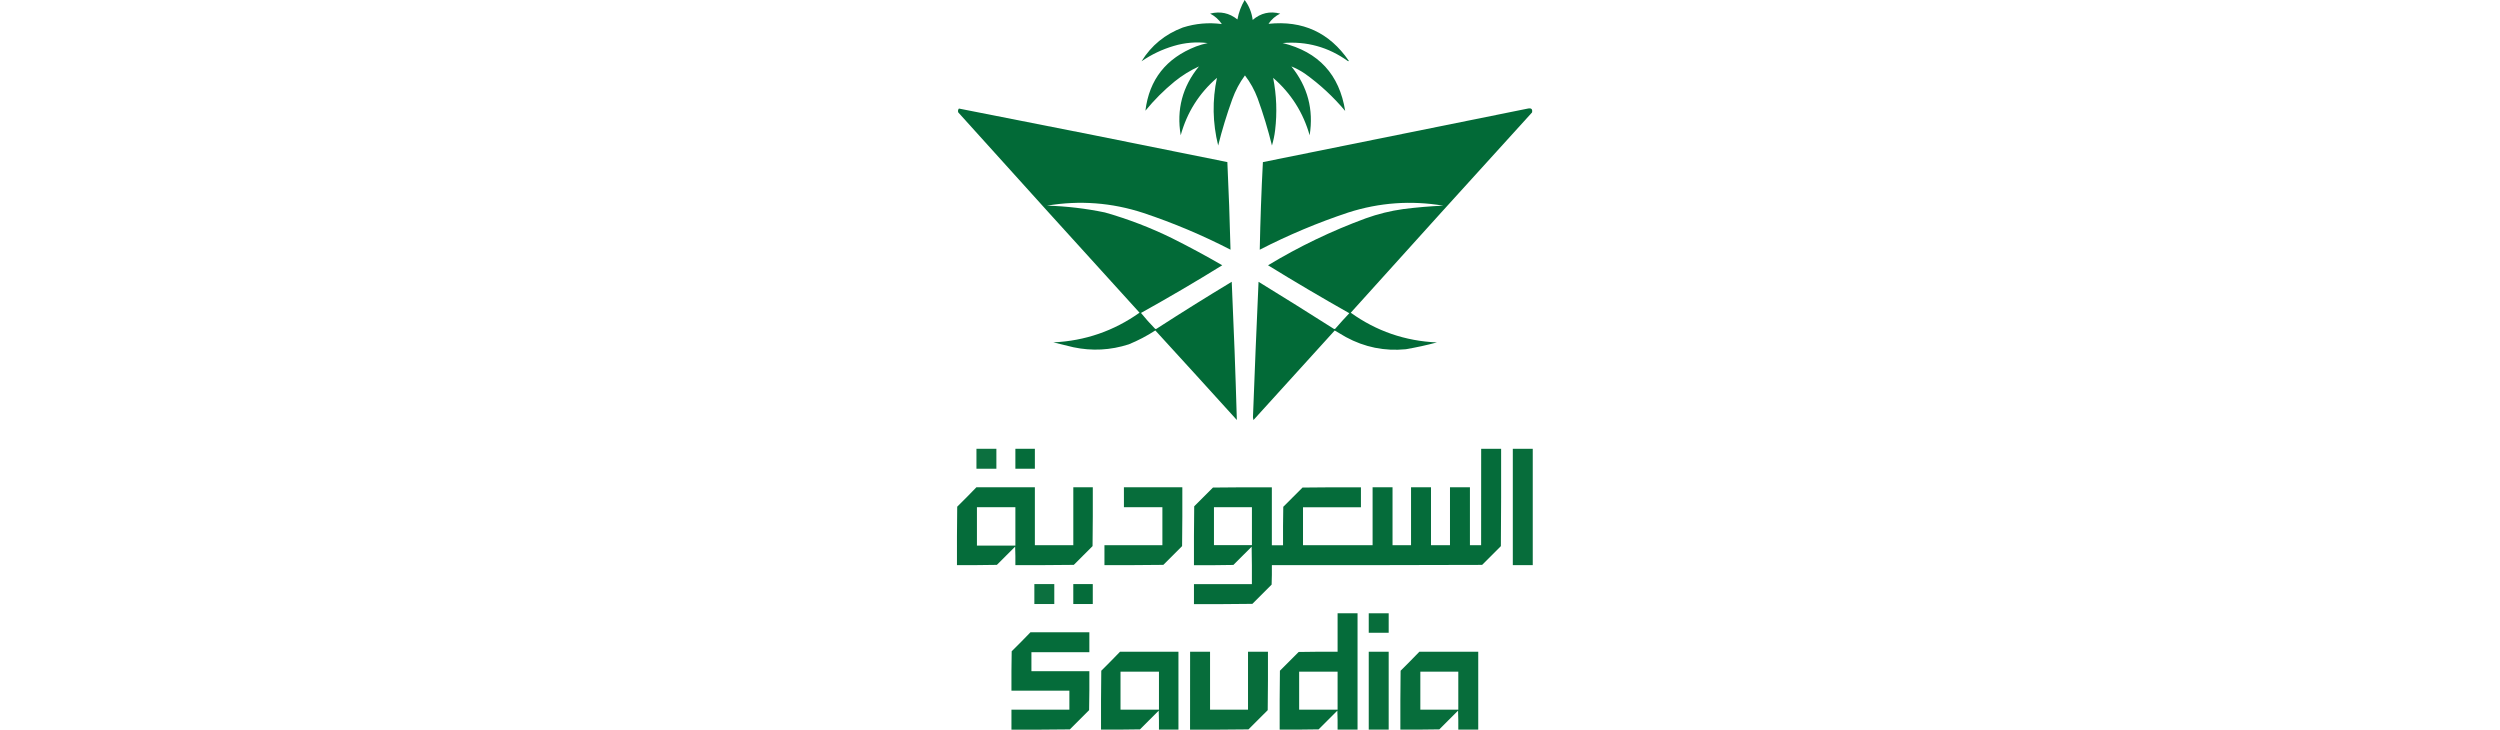 <svg width="209" height="61" viewBox="0 0 209 61" fill="none" xmlns="http://www.w3.org/2000/svg">
<g clip-path="url(#clip0_927_7600)">
<path opacity="0.97" fill-rule="evenodd" clip-rule="evenodd" d="M104.052 0C104.422 0.491 104.645 1.045 104.724 1.667C105.395 1.09 106.16 0.913 107.023 1.138C106.623 1.336 106.296 1.62 106.046 1.992C108.906 1.692 111.144 2.724 112.761 5.084C112.741 5.125 112.714 5.132 112.68 5.104C111.049 3.932 109.231 3.43 107.228 3.598C110.233 4.337 111.975 6.229 112.457 9.275C111.464 8.092 110.347 7.056 109.1 6.163C108.738 5.915 108.359 5.711 107.959 5.552C109.322 7.242 109.831 9.159 109.486 11.31C108.945 9.402 107.927 7.801 106.435 6.508C106.721 7.96 106.776 9.425 106.598 10.904C106.546 11.333 106.458 11.753 106.335 12.165C106.006 10.829 105.606 9.511 105.136 8.216C104.877 7.524 104.524 6.885 104.077 6.304C103.629 6.915 103.277 7.578 103.018 8.298C102.56 9.568 102.164 10.858 101.839 12.165C101.371 10.275 101.337 8.389 101.737 6.508C100.245 7.796 99.234 9.395 98.707 11.31C98.343 9.157 98.852 7.237 100.233 5.552C99.507 5.884 98.827 6.306 98.198 6.813C97.303 7.544 96.49 8.36 95.756 9.255C96.076 6.651 97.487 4.861 99.988 3.884C100.306 3.764 100.631 3.671 100.965 3.601C99.999 3.482 99.05 3.564 98.116 3.844C97.151 4.13 96.256 4.557 95.431 5.125C96.249 3.8 97.401 2.858 98.891 2.297C99.956 1.96 101.042 1.865 102.146 2.013C101.896 1.638 101.571 1.345 101.169 1.138C102.012 0.922 102.773 1.084 103.448 1.626C103.554 1.049 103.757 0.507 104.052 0Z" fill="#006936"/>
<path opacity="0.99" fill-rule="evenodd" clip-rule="evenodd" d="M80.166 9.075C87.653 10.538 95.133 12.03 102.607 13.55C102.723 15.997 102.809 18.436 102.871 20.874C100.522 19.663 98.094 18.639 95.588 17.803C92.953 16.939 90.268 16.735 87.53 17.192C89.161 17.239 90.777 17.43 92.374 17.762C94.311 18.312 96.183 19.032 97.989 19.918C99.411 20.629 100.808 21.383 102.18 22.176C99.949 23.557 97.682 24.886 95.386 26.162C95.756 26.621 96.149 27.062 96.565 27.484C96.606 27.512 96.646 27.512 96.687 27.484C98.761 26.144 100.856 24.833 102.973 23.557C103.148 27.412 103.291 31.264 103.4 35.112C101.137 32.611 98.866 30.117 96.585 27.625C95.885 28.08 95.145 28.468 94.368 28.786C92.841 29.279 91.297 29.361 89.729 29.029C89.175 28.886 88.618 28.752 88.062 28.622C90.711 28.497 93.109 27.671 95.265 26.14C90.2 20.57 85.145 14.988 80.109 9.395C80.068 9.277 80.089 9.168 80.166 9.075Z" fill="#006936"/>
<path opacity="0.99" fill-rule="evenodd" clip-rule="evenodd" d="M127.734 9.075C128.018 9.014 128.133 9.123 128.079 9.4C123.011 14.97 117.959 20.551 112.923 26.144C115.072 27.684 117.473 28.511 120.126 28.627C119.267 28.857 118.397 29.045 117.523 29.197C115.749 29.368 114.081 29.029 112.518 28.18C112.207 27.995 111.894 27.814 111.582 27.63C109.315 30.126 107.051 32.623 104.788 35.117L104.747 34.892C104.888 31.114 105.045 27.337 105.215 23.559C107.321 24.852 109.418 26.162 111.501 27.487C111.542 27.514 111.582 27.514 111.623 27.487C112.007 27.046 112.4 26.61 112.802 26.185C110.508 24.89 108.243 23.555 106.008 22.178C108.604 20.608 111.33 19.3 114.186 18.25C115.203 17.884 116.248 17.626 117.318 17.478C118.427 17.337 119.538 17.242 120.655 17.194C117.963 16.744 115.319 16.933 112.72 17.764C110.172 18.611 107.705 19.647 105.315 20.876C105.363 18.434 105.451 15.995 105.578 13.553C112.966 12.056 120.351 10.563 127.734 9.075Z" fill="#006936"/>
<path opacity="0.95" fill-rule="evenodd" clip-rule="evenodd" d="M81.631 37.518H83.298V39.186H81.631V37.518Z" fill="#006936"/>
<path opacity="0.98" fill-rule="evenodd" clip-rule="evenodd" d="M84.886 37.518H86.515V39.186H84.886V37.518Z" fill="#006936"/>
<path opacity="0.98" fill-rule="evenodd" clip-rule="evenodd" d="M123.826 37.518H125.494C125.501 40.23 125.494 42.943 125.473 45.657C124.951 46.18 124.428 46.702 123.906 47.225C118.047 47.245 112.187 47.252 106.328 47.245C106.335 47.788 106.328 48.331 106.308 48.874C105.772 49.41 105.235 49.946 104.699 50.482C103.073 50.503 101.444 50.51 99.815 50.503V48.835H104.658C104.665 47.791 104.658 46.745 104.638 45.703L103.111 47.229C102.012 47.25 100.915 47.257 99.815 47.25C99.808 45.61 99.815 43.967 99.836 42.327L101.403 40.76C103.043 40.739 104.686 40.733 106.326 40.739V45.583H107.262C107.255 44.51 107.262 43.44 107.282 42.368C107.818 41.832 108.354 41.296 108.89 40.76C110.517 40.739 112.146 40.733 113.774 40.739V42.407H108.931V45.58H114.749V40.737H116.416V45.58H117.963V40.737H119.631V45.58H121.219V40.737H122.886V45.58H123.822C123.826 42.888 123.826 40.203 123.826 37.518ZM101.487 42.4H104.661V45.573H101.487V42.4Z" fill="#006936"/>
<path opacity="0.97" fill-rule="evenodd" clip-rule="evenodd" d="M126.471 37.518H128.138V47.243H126.471V37.518Z" fill="#006936"/>
<path opacity="0.98" fill-rule="evenodd" clip-rule="evenodd" d="M81.631 40.733H86.515V45.576H89.729V40.733H91.358C91.365 42.373 91.358 44.015 91.338 45.655L89.77 47.223C88.144 47.243 86.515 47.25 84.886 47.243C84.893 46.727 84.886 46.212 84.866 45.696L83.339 47.223C82.226 47.243 81.115 47.25 80.002 47.243C79.996 45.614 80.002 43.988 80.023 42.359C80.568 41.823 81.104 41.28 81.631 40.733ZM81.672 42.4H84.886V45.614H81.672V42.4Z" fill="#006936"/>
<path opacity="0.97" fill-rule="evenodd" clip-rule="evenodd" d="M93.959 40.733H98.843C98.85 42.373 98.843 44.015 98.823 45.655L97.255 47.223C95.615 47.243 93.973 47.25 92.332 47.243V45.576H97.176V42.402H93.961C93.959 41.843 93.959 41.287 93.959 40.733Z" fill="#006936"/>
<path opacity="0.95" fill-rule="evenodd" clip-rule="evenodd" d="M86.472 48.829H88.139V50.496H86.472V48.829Z" fill="#006936"/>
<path opacity="0.98" fill-rule="evenodd" clip-rule="evenodd" d="M89.727 48.829H91.356V50.496H89.727V48.829Z" fill="#006936"/>
<path opacity="0.98" fill-rule="evenodd" clip-rule="evenodd" d="M111.823 51.271H113.491V60.995H111.823C111.83 60.466 111.823 59.937 111.803 59.408L110.235 60.975C109.15 60.995 108.066 61.002 106.98 60.995C106.973 59.355 106.98 57.713 107.001 56.073L108.568 54.505C109.654 54.485 110.737 54.478 111.823 54.485V51.271ZM108.609 56.152H111.823V59.326H108.609V56.152Z" fill="#006936"/>
<path opacity="0.97" fill-rule="evenodd" clip-rule="evenodd" d="M114.427 51.271H116.094V52.899H114.427V51.271Z" fill="#006936"/>
<path opacity="0.98" fill-rule="evenodd" clip-rule="evenodd" d="M86.147 52.858H91.07V54.526H86.227V56.114H91.07C91.077 57.2 91.07 58.283 91.049 59.369C90.513 59.905 89.977 60.441 89.441 60.977C87.814 60.998 86.186 61.005 84.557 60.998V59.33H89.4V57.742H84.557C84.55 56.643 84.557 55.546 84.577 54.446C85.111 53.922 85.634 53.392 86.147 52.858Z" fill="#006936"/>
<path opacity="0.98" fill-rule="evenodd" clip-rule="evenodd" d="M93.634 54.485H98.518V60.995H96.889C96.896 60.466 96.889 59.937 96.869 59.408C96.346 59.93 95.824 60.453 95.302 60.975C94.216 60.995 93.132 61.002 92.046 60.995C92.039 59.355 92.046 57.713 92.067 56.073C92.598 55.548 93.121 55.019 93.634 54.485ZM93.675 56.152H96.889V59.326H93.675V56.152Z" fill="#006936"/>
<path opacity="0.97" fill-rule="evenodd" clip-rule="evenodd" d="M99.493 54.485H101.16V59.328H104.334V54.485H106.001C106.008 56.114 106.001 57.74 105.981 59.369C105.444 59.905 104.908 60.441 104.372 60.977C102.746 60.998 101.117 61.005 99.488 60.998C99.493 58.826 99.493 56.654 99.493 54.485Z" fill="#006936"/>
<path opacity="0.97" fill-rule="evenodd" clip-rule="evenodd" d="M114.427 54.485H116.094V60.995H114.427V54.485Z" fill="#006936"/>
<path opacity="0.97" fill-rule="evenodd" clip-rule="evenodd" d="M118.659 54.485H123.581V60.995H121.914C121.921 60.466 121.914 59.937 121.893 59.408L120.326 60.975C119.24 60.995 118.157 61.002 117.071 60.995C117.064 59.355 117.071 57.713 117.091 56.073C117.623 55.548 118.145 55.019 118.659 54.485ZM118.74 56.152H121.914V59.326H118.74V56.152Z" fill="#006936"/>
</g>
<defs>
<clipPath id="clip0_927_7600">
<rect width="48.138" height="61" fill="white" transform="translate(80)"/>
</clipPath>
</defs>
</svg>

